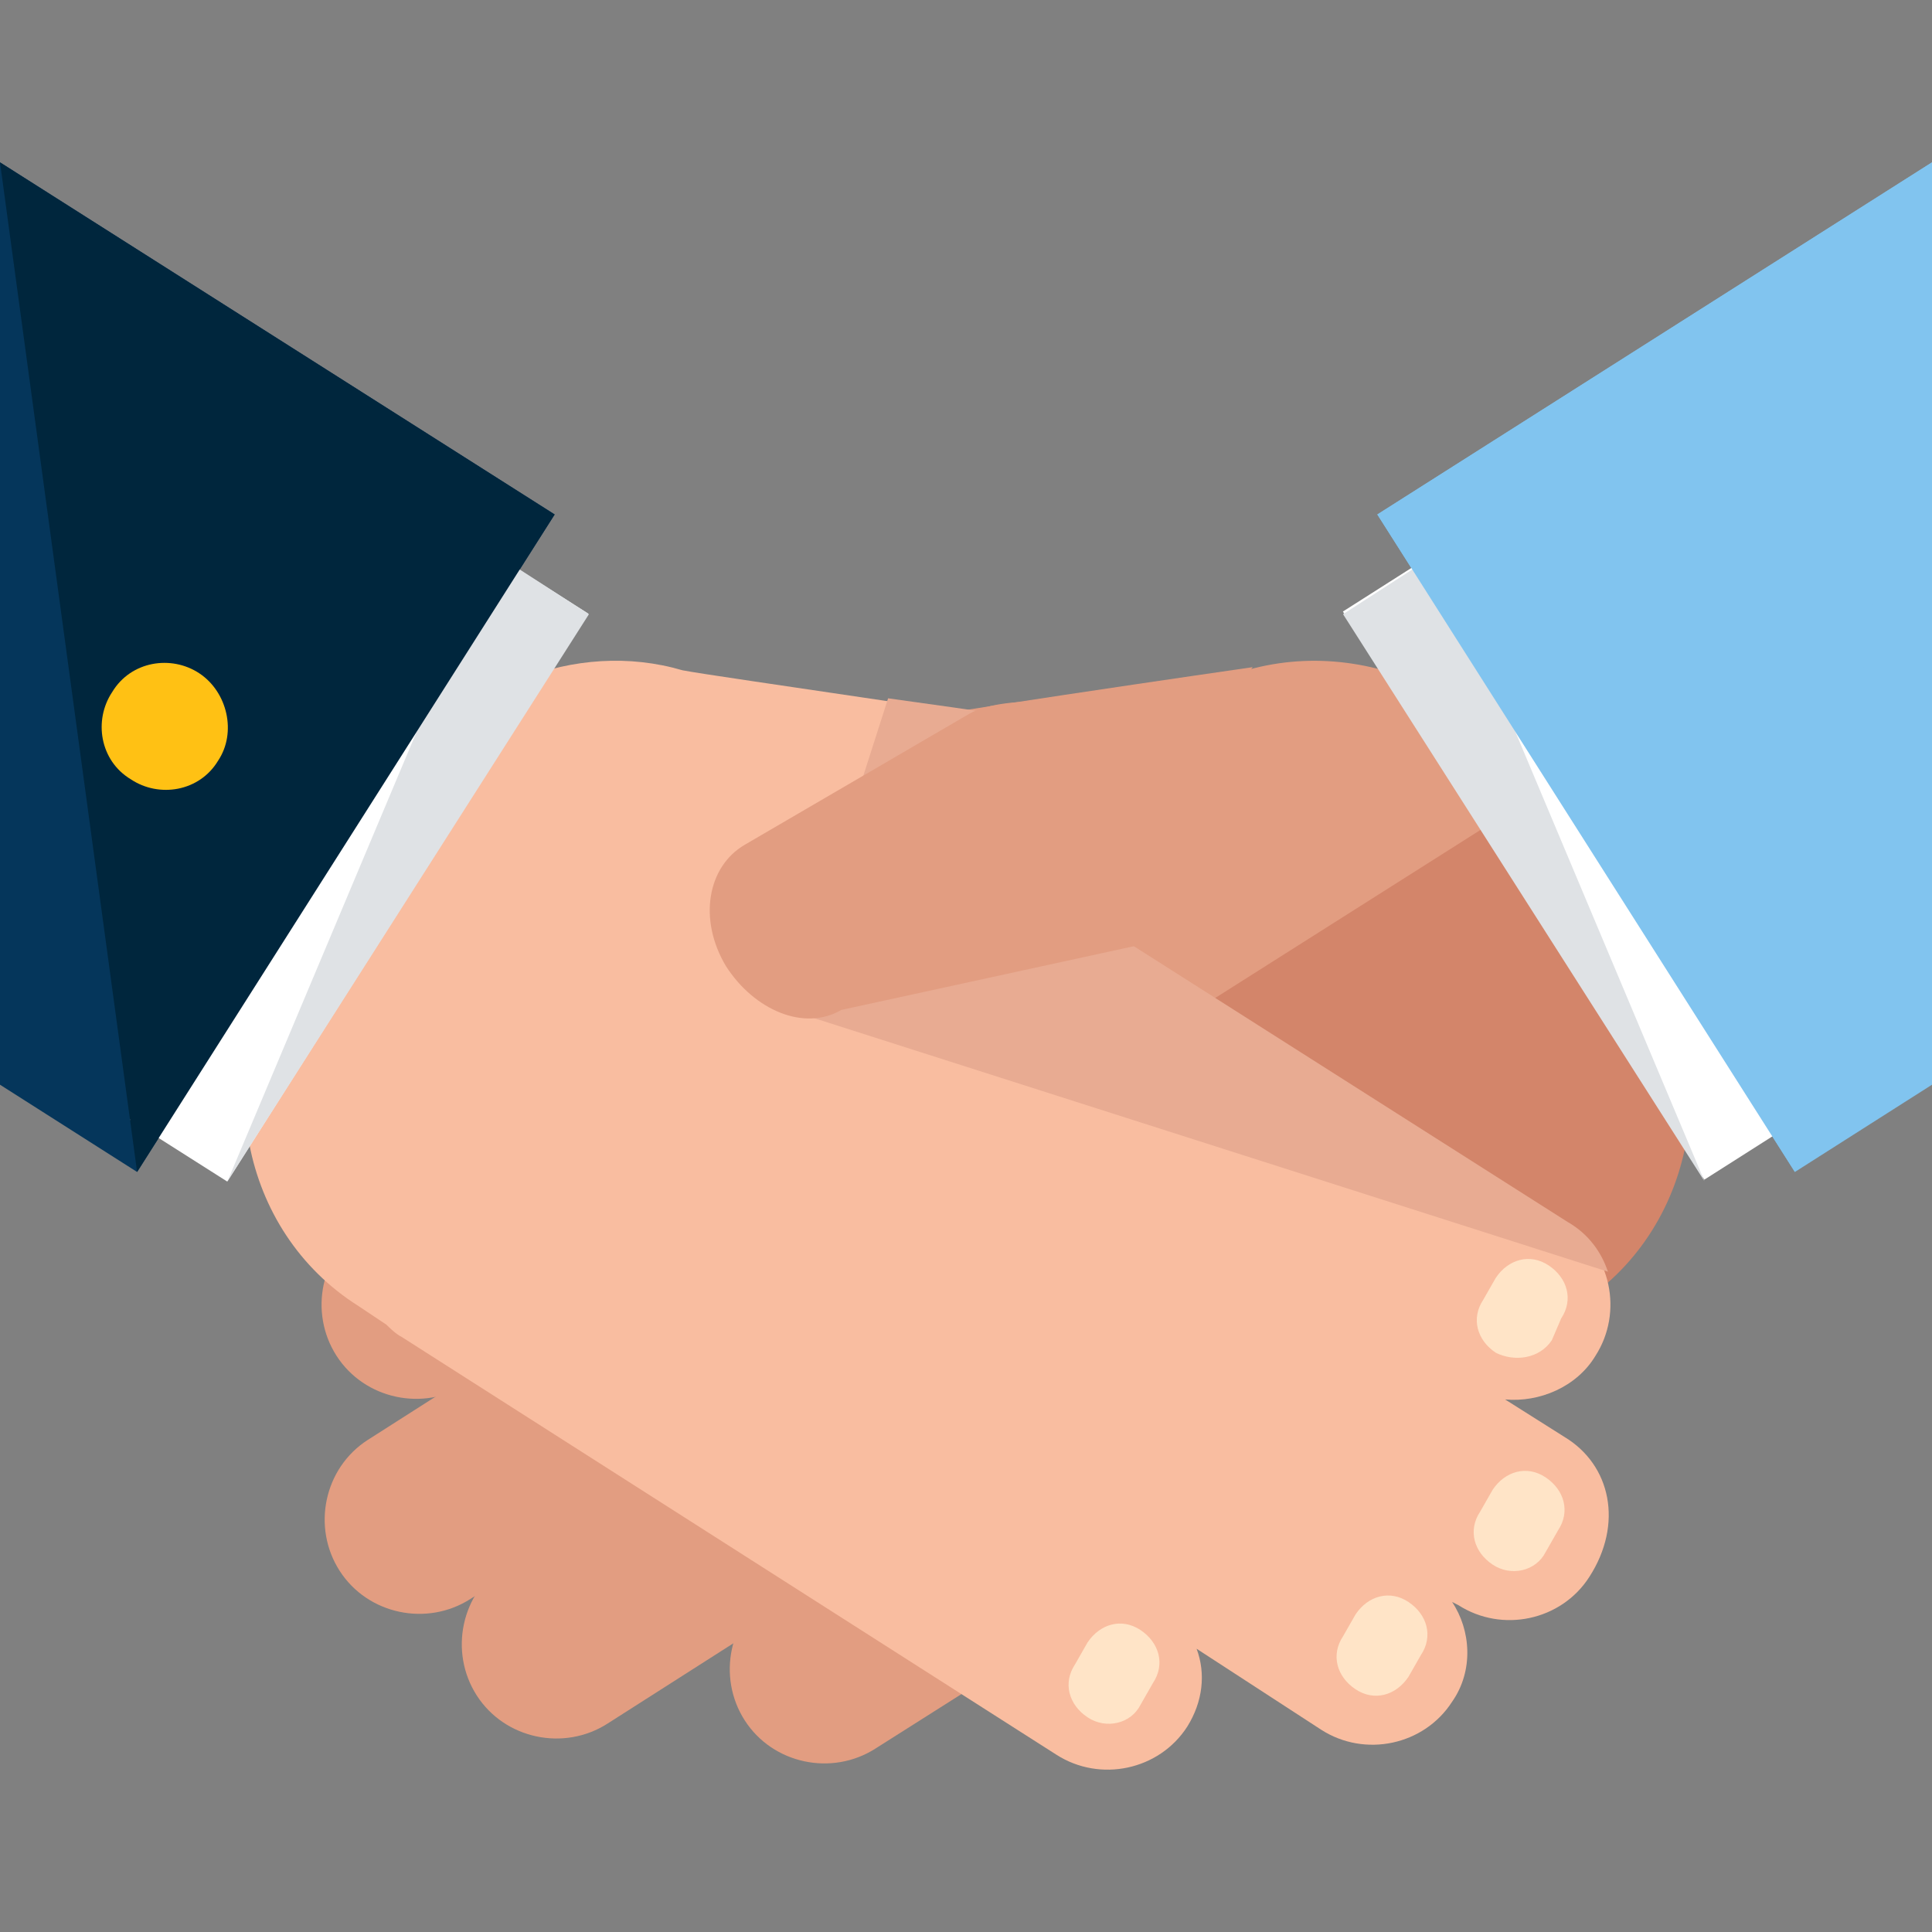 <?xml version="1.0"?>
<svg xmlns="http://www.w3.org/2000/svg" xmlns:xlink="http://www.w3.org/1999/xlink" version="1.1" id="Layer_1" x="0px" y="0px" viewBox="0 0 496 496" style="enable-background:new 0 0 496 496;" xml:space="preserve" width="512px" height="512px" class=""><rect x="0" y="0" width="496" height="496" fill="#808080" stroke="none"/><g><polygon style="fill:#05365B;" points="0,41.678 0,45.678 0,278.478 35.2,300.878 142.4,132.078 " data-original="#05365B"/><polygon style="fill:#81C4EF" points="496,45.678 496,41.678 353.6,132.078 460.8,300.878 496,278.478 " data-original="#008C61" class="active-path" data-old_color="#81C4Ef"/><g>
	<path style="fill:#E29D81;" d="M404,335.278c30.4-19.2,38.4-60.8,17.6-92.8l-25.6-40c-20.8-32-61.6-42.4-92-23.2l-91.2,57.6   c-30.4,19.2-38.4,60.8-17.6,92.8l25.6,40c20.8,32,61.6,42.4,92,23.2L404,335.278z" data-original="#E29D81" class=""/>
	<path style="fill:#E29D81;" d="M392.8,342.478c11.2-7.2,14.4-22.4,7.2-33.6l0,0c-7.2-11.2-22.4-14.4-33.6-7.2l-168,106.4   c-11.2,7.2-14.4,22.4-7.2,33.6l0,0c7.2,11.2,22.4,14.4,33.6,7.2L392.8,342.478z" data-original="#E29D81" class=""/>
</g><path style="fill:#D3856A;" d="M196,329.678l25.6,40c20.8,32,61.6,42.4,92,23.2l91.2-57.6c30.4-19.2,38.4-60.8,17.6-92.8l-25.6-40" data-original="#D3856A" class=""/><g>
	<path style="fill:#E29D81;" d="M288.8,303.278c11.2-7.2,14.4-22.4,7.2-33.6l0,0c-7.2-11.2-22.4-14.4-33.6-7.2l-168,107.2   c-11.2,7.2-14.4,22.4-7.2,33.6l0,0c7.2,11.2,22.4,14.4,33.6,7.2L288.8,303.278z" data-original="#E29D81" class=""/>
	<path style="fill:#E29D81;" d="M324,335.278c11.2-7.2,14.4-22.4,7.2-33.6l0,0c-7.2-11.2-22.4-14.4-33.6-7.2l-168,107.2   c-11.2,7.2-14.4,22.4-7.2,33.6l0,0c7.2,11.2,22.4,14.4,33.6,7.2L324,335.278z" data-original="#E29D81" class=""/>
	<path style="fill:#E29D81;" d="M288,248.078c11.2-7.2,14.4-22.4,7.2-33.6l0,0c-7.2-11.2-22.4-14.4-33.6-7.2l-168,107.2   c-11.2,7.2-14.4,22.4-7.2,33.6l0,0c7.2,11.2,22.4,14.4,33.6,7.2L288,248.078z" data-original="#E29D81" class=""/>
	<path style="fill:#E29D81;" d="M321.6,171.278c0,0-94.4,13.6-102.4,16c-7.2,2.4-29.6,56.8-4,63.2c26.4,6.4,68-27.2,68-27.2   L321.6,171.278z" data-original="#E29D81" class=""/>
</g><rect x="388.697" y="135.711" transform="matrix(0.844 -0.537 0.537 0.844 -56.177 251.188)" style="fill:#FFFFFF;" width="29.602" height="172.809" data-original="#FFFFFF" class=""/><polyline style="fill:#DFE2E5;" points="369.6,141.678 344.8,157.678 437.6,303.278 " data-original="#DFE2E5" class=""/><polyline style="fill:#81C4EF" points="496,41.678 353.6,132.078 460.8,300.878 " data-original="#006D49" class="" data-old_color="#81c4ef"/><path style="fill:#F9BDA0;" d="M401.6,368.878l-15.2-9.6c8.8,0.8,18.4-3.2,23.2-11.2c7.2-11.2,4-26.4-7.2-33.6l-112-71.2  c8-16.8-8-52.8-13.6-55.2c-7.2-2.4-93.6-14.4-101.6-16c-27.2-8-58.4,4-75.2,30.4l-25.6,40c-20.8,32-12.8,73.6,17.6,92.8l7.2,4.8  c0.8,0.8,2.4,2.4,4,3.2l168,107.2c11.2,7.2,26.4,4,33.6-7.2c4-6.4,4.8-13.6,2.4-20l32,20.8c11.2,7.2,26.4,4,33.6-7.2  c5.6-8,4.8-18.4,0-25.6l1.6,0.8c11.2,7.2,26.4,4,33.6-7.2C416.8,391.278,413.6,376.078,401.6,368.878z" data-original="#F9BDA0" class=""/><g>
	<path style="fill:#FFE4C7;" d="M279.2,440.878c-4.8-3.2-6.4-8.8-3.2-13.6l3.2-5.6c3.2-4.8,8.8-6.4,13.6-3.2l0,0   c4.8,3.2,6.4,8.8,3.2,13.6l-3.2,5.6C290.4,442.478,284,444.078,279.2,440.878L279.2,440.878z" data-original="#FFE4C7" class=""/>
	<path style="fill:#FFE4C7;" d="M383.2,401.678c-4.8-3.2-6.4-8.8-3.2-13.6l3.2-5.6c3.2-4.8,8.8-6.4,13.6-3.2l0,0   c4.8,3.2,6.4,8.8,3.2,13.6l-3.2,5.6C394.4,403.278,388,404.878,383.2,401.678L383.2,401.678z" data-original="#FFE4C7" class=""/>
	<path style="fill:#FFE4C7;" d="M348,433.678c-4.8-3.2-6.4-8.8-3.2-13.6l3.2-5.6c3.2-4.8,8.8-6.4,13.6-3.2l0,0   c4.8,3.2,6.4,8.8,3.2,13.6l-3.2,5.6C358.4,435.278,352.8,436.878,348,433.678L348,433.678z" data-original="#FFE4C7" class=""/>
	<path style="fill:#FFE4C7;" d="M384,347.278c-4.8-3.2-6.4-8.8-3.2-13.6l3.2-5.6c3.2-4.8,8.8-6.4,13.6-3.2l0,0   c4.8,3.2,6.4,8.8,3.2,13.6l-2.4,5.6C395.2,348.878,388.8,349.678,384,347.278L384,347.278z" data-original="#FFE4C7" class=""/>
</g><rect x="77.486" y="136.065" transform="matrix(-0.844 -0.536 0.536 -0.844 50.814 459.715)" style="fill:#FFFFFF;" width="29.6" height="172.8" data-original="#FFFFFF" class=""/><polyline style="fill:#DFE2E5;" points="126.4,141.678 151.2,157.678 58.4,303.278 " data-original="#DFE2E5" class=""/><polyline style="fill:#00263D" points="0,41.678 142.4,132.078 35.2,300.878 " data-original="#00263D" class=""/><path style="fill:#FFC114;" d="M56,195.278c-4.8,8-15.2,9.6-22.4,4.8c-8-4.8-9.6-15.2-4.8-22.4c4.8-8,15.2-9.6,22.4-4.8  C58.4,177.678,60.8,188.078,56,195.278z" data-original="#FFC114"/><path style="fill:#E8AB92" d="M402.4,313.678l-112-71.2c8-16.8-8-52.8-13.6-55.2c-3.2-1.6-25.6-4.8-48.8-8l-25.6,80l210.4,67.2  C411.2,321.678,408,316.878,402.4,313.678z" data-original="#E8AB92" class=""/><path style="fill:#E29D81;" d="M296,192.878c7.2,12,10.4,43.2,0.8,48.8l-80.8,17.6c-9.6,5.6-22.4,0-29.6-11.2l0,0  c-7.2-12-4.8-25.6,4.8-31.2l57.6-33.6c9.6-5.6,39.2-4,46.4,7.2L296,192.878z" data-original="#E29D81" class=""/></g> </svg>
